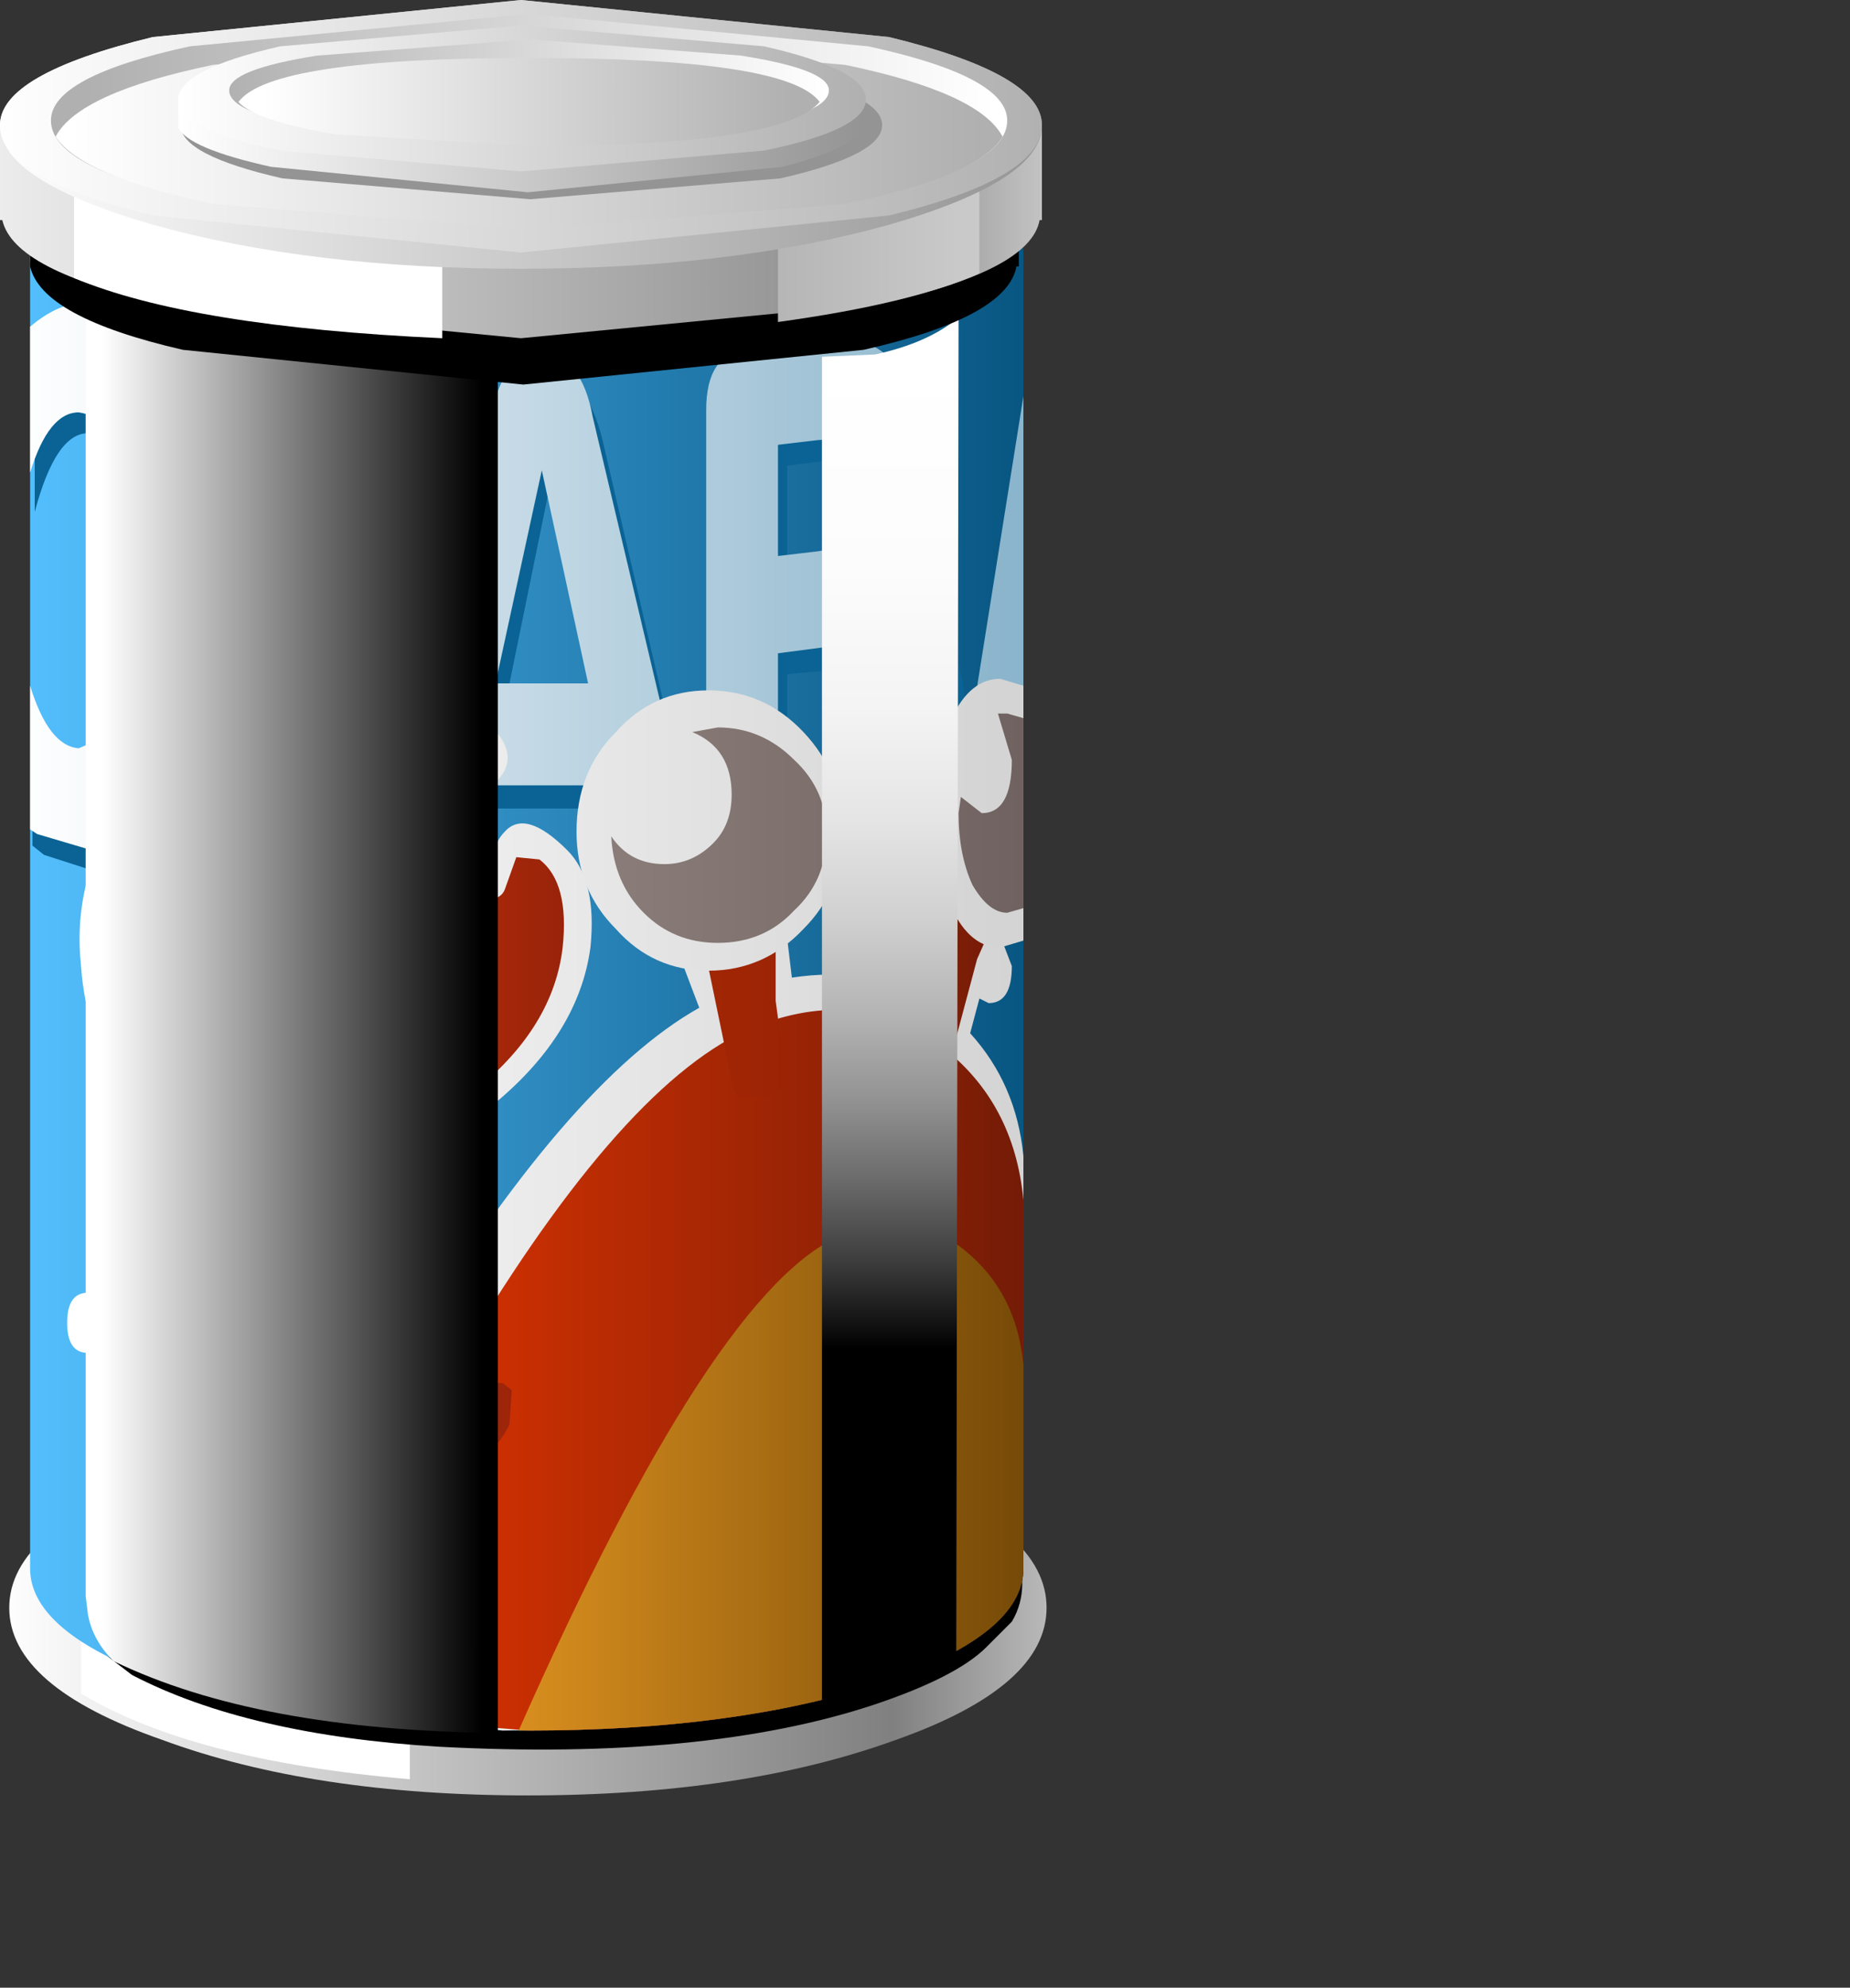 <?xml version="1.0" encoding="UTF-8" standalone="no"?>
<svg xmlns:xlink="http://www.w3.org/1999/xlink" height="42.9px" width="39.95px" xmlns="http://www.w3.org/2000/svg">
  <rect width="100%" height="100%" fill="#333333" stroke="none"/>
  <g transform="matrix(1.0, 0.0, 0.0, 1.0, 0.0, 0.0)">
    <use height="8.1" transform="matrix(1.0, 0.0, 0.0, 1.0, 0.2, 30.65)" width="22.4" xlink:href="#shape0"/>
    <use height="6.25" transform="matrix(1.0, 0.0, 0.0, 1.0, 1.15, 31.5)" width="20.9" xlink:href="#sprite0"/>
    <use height="34.65" transform="matrix(1.0, 0.0, 0.0, 1.0, 0.65, 2.7)" width="21.45" xlink:href="#shape2"/>
    <use height="32.95" transform="matrix(1.0, 0.0, 0.0, 1.0, 1.85, 4.45)" width="8.9" xlink:href="#sprite1"/>
    <use height="29.85" transform="matrix(1.0, 0.0, 0.0, 1.0, 17.75, 6.85)" width="2.95" xlink:href="#sprite2"/>
    <use height="5.45" transform="matrix(1.0, 0.0, 0.0, 1.0, 0.65, 2.85)" width="21.35" xlink:href="#sprite3"/>
    <use height="7.3" transform="matrix(1.0, 0.0, 0.0, 1.0, 0.0, 0.0)" width="22.5" xlink:href="#shape6"/>
  </g>
  <defs>
    <g id="shape0" transform="matrix(1.0, 0.0, 0.0, 1.0, -0.2, -30.65)">
      <path d="M22.6 34.7 Q22.6 36.4 19.35 37.55 16.05 38.75 11.4 38.75 6.75 38.75 3.5 37.55 0.2 36.4 0.2 34.7 0.2 33.0 3.5 31.85 6.75 30.65 11.4 30.65 16.05 30.65 19.35 31.85 22.6 33.0 22.6 34.7" fill="url(#gradient0)" fill-rule="evenodd" stroke="none"/>
      <path d="M1.75 36.55 L1.75 33.45 8.85 33.45 8.85 38.4 Q4.15 38.0 1.75 36.55" fill="url(#gradient1)" fill-rule="evenodd" stroke="none"/>
    </g>
    <linearGradient gradientTransform="matrix(0.014, 0.0, 0.0, -0.014, 11.4, 34.7)" gradientUnits="userSpaceOnUse" id="gradient0" spreadMethod="pad" x1="-819.2" x2="819.2">
      <stop offset="0.0" stop-color="#ffffff"/>
      <stop offset="0.843" stop-color="#808080"/>
      <stop offset="1.0" stop-color="#bdbdbd"/>
    </linearGradient>
    <linearGradient gradientTransform="matrix(0.004, 0.0, 0.0, -0.004, 5.3, 35.95)" gradientUnits="userSpaceOnUse" id="gradient1" spreadMethod="pad" x1="-819.2" x2="819.2">
      <stop offset="0.0" stop-color="#ffffff"/>
      <stop offset="1.0" stop-color="#ffffff"/>
    </linearGradient>
    <g id="sprite0" transform="matrix(1.0, 0.0, 0.0, 1.0, 0.0, 0.0)">
      <use height="6.25" transform="matrix(1.0, 0.0, 0.0, 1.0, 0.0, 0.0)" width="20.9" xlink:href="#shape1"/>
    </g>
    <g id="shape1" transform="matrix(1.0, 0.0, 0.0, 1.0, 0.0, 0.0)">
      <path d="M20.7 1.7 Q21.15 2.75 20.7 3.5 L20.15 4.05 Q19.5 4.7 17.7 5.3 14.05 6.5 8.35 6.2 4.2 5.95 1.7 4.65 L0.0 3.35 0.2 0.0 10.2 0.25 Q20.25 0.65 20.7 1.7" fill="#000000" fill-rule="evenodd" stroke="none"/>
    </g>
    <g id="shape2" transform="matrix(1.0, 0.0, 0.0, 1.0, -0.65, -2.7)">
      <path d="M21.4 4.2 Q22.15 4.7 22.1 5.7 L22.1 33.85 Q22.1 35.3 18.95 36.35 15.85 37.35 11.4 37.35 6.95 37.35 3.8 36.35 0.65 35.3 0.65 33.85 L0.65 5.7 Q0.6 4.7 1.35 4.2 2.35 3.55 2.6 2.7 L20.15 2.7 20.4 3.2 21.4 4.2" fill="url(#gradient2)" fill-rule="evenodd" stroke="none"/>
      <path d="M1.9 9.35 Q1.2 9.35 0.75 11.05 L0.75 7.5 Q1.2 6.95 1.9 7.05 2.4 7.05 2.85 7.45 3.4 8.0 3.4 8.95 3.4 10.0 2.95 10.0 L2.55 9.7 Q2.25 9.4 1.9 9.35" fill="#0a6394" fill-rule="evenodd" stroke="none"/>
      <path d="M2.35 18.9 L0.95 18.45 0.7 18.25 0.7 15.15 Q1.05 16.6 1.9 16.6 2.2 16.65 2.55 16.3 2.9 16.0 3.0 16.0 3.45 16.0 3.45 17.15 3.45 18.55 2.35 18.9" fill="#0a6394" fill-rule="evenodd" stroke="none"/>
      <path d="M6.85 11.8 L6.55 10.6 5.85 10.05 5.0 10.0 5.0 12.8 5.65 13.1 6.45 12.8 Q6.85 12.45 6.85 11.8 M3.6 8.95 Q3.6 7.65 4.3 7.75 L6.1 8.0 Q7.45 8.4 7.85 9.05 8.3 9.7 8.3 11.55 8.3 14.15 6.55 14.5 L8.15 17.5 8.35 18.2 8.15 19.05 Q7.95 19.4 7.65 19.4 7.3 19.3 7.1 18.95 L5.0 14.5 5.0 18.0 Q5.0 19.15 4.35 19.15 L4.15 19.15 Q3.6 18.95 3.6 17.9 L3.6 8.95" fill="#0a6394" fill-rule="evenodd" stroke="none"/>
      <path d="M11.9 10.6 L11.85 10.6 10.9 15.25 12.85 15.25 11.9 10.6 M10.75 9.45 Q11.1 8.1 11.9 8.1 12.65 8.1 13.0 9.45 L15.15 18.7 14.85 19.55 13.95 19.55 13.65 18.95 13.35 17.45 10.45 17.45 10.1 18.95 9.85 19.55 8.85 19.5 Q8.6 19.15 8.6 18.65 L8.65 18.15 10.75 9.45" fill="#0a6394" fill-rule="evenodd" stroke="none"/>
      <path d="M18.25 17.05 Q19.2 16.95 19.2 15.6 19.2 14.3 18.1 14.45 L17.0 14.55 17.0 17.2 18.25 17.05 M17.8 12.35 Q18.65 12.25 18.65 11.0 18.65 9.85 17.8 9.95 L17.0 10.05 17.0 12.45 17.8 12.35 M20.4 13.7 Q20.85 14.4 20.85 15.45 20.85 16.95 20.35 17.75 19.9 18.5 18.75 19.0 L17.7 19.25 16.25 19.4 Q15.45 19.5 15.45 18.25 L15.45 9.3 Q15.45 8.1 16.25 8.0 L18.25 7.8 Q19.1 7.7 19.65 8.45 20.25 9.2 20.25 10.45 20.25 12.0 19.25 12.85 L19.25 12.9 Q19.95 13.0 20.4 13.7" fill="#0a6394" fill-rule="evenodd" stroke="none"/>
      <path d="M20.9 17.75 L22.1 9.0 22.1 16.5 21.95 17.85 21.0 18.3 20.9 17.75" fill="#0a6394" fill-rule="evenodd" stroke="none"/>
      <path d="M1.7 8.9 Q1.05 8.9 0.65 10.2 L0.65 7.05 Q1.25 6.55 1.75 6.55 2.25 6.6 2.7 7.0 3.25 7.5 3.2 8.45 3.2 9.55 2.8 9.55 L2.35 9.25 Q2.05 8.95 1.7 8.9" fill="url(#gradient3)" fill-rule="evenodd" stroke="none"/>
      <path d="M2.15 18.4 L0.8 18.0 0.65 17.9 0.65 14.8 Q1.05 16.1 1.7 16.15 L2.4 15.85 2.8 15.55 Q3.25 15.55 3.25 16.65 3.25 18.1 2.2 18.4 L2.15 18.4" fill="url(#gradient4)" fill-rule="evenodd" stroke="none"/>
      <path d="M3.4 8.45 Q3.4 7.25 4.15 7.25 L5.95 7.55 Q7.3 7.95 7.7 8.6 8.1 9.25 8.1 11.1 8.1 13.65 6.4 14.0 L7.95 17.0 8.15 17.75 7.95 18.55 7.45 18.9 Q7.1 18.9 6.9 18.45 L4.85 14.05 4.8 14.05 4.8 17.5 Q4.8 18.7 4.15 18.7 L4.0 18.7 Q3.4 18.45 3.4 17.45 L3.4 8.45 M4.8 9.5 L4.8 12.35 5.5 12.6 Q5.9 12.65 6.3 12.3 6.7 11.95 6.7 11.3 L6.4 10.15 5.7 9.6 4.8 9.5" fill="url(#gradient5)" fill-rule="evenodd" stroke="none"/>
      <path d="M10.7 14.75 L12.7 14.75 11.7 10.15 10.7 14.75 M10.6 9.0 Q10.85 7.65 11.7 7.65 12.55 7.65 12.8 9.0 L14.85 17.65 14.95 18.25 Q14.95 18.85 14.65 19.05 L13.75 19.1 13.45 18.45 13.15 16.95 10.25 16.95 9.95 18.45 9.7 19.05 8.7 19.0 Q8.4 18.7 8.4 18.2 L10.6 9.0" fill="url(#gradient6)" fill-rule="evenodd" stroke="none"/>
      <path d="M17.95 13.95 L16.8 14.1 16.8 16.75 18.05 16.6 Q19.05 16.5 19.05 15.1 19.05 13.85 17.95 13.95 M16.8 9.6 L16.8 12.0 17.65 11.9 Q18.5 11.8 18.5 10.55 18.5 9.4 17.65 9.5 L16.8 9.6 M18.1 7.35 Q18.9 7.25 19.45 8.0 20.05 8.7 20.05 9.95 20.05 11.6 19.05 12.4 L19.05 12.45 Q19.75 12.55 20.2 13.25 20.65 13.95 20.65 15.0 20.65 16.5 20.15 17.3 L18.55 18.55 16.1 18.9 Q15.25 19.0 15.25 17.8 L15.25 8.85 Q15.25 7.65 16.1 7.55 L18.1 7.35" fill="url(#gradient7)" fill-rule="evenodd" stroke="none"/>
      <path d="M21.75 17.35 L20.8 17.8 20.75 17.25 20.8 16.7 22.1 8.55 22.1 16.0 21.75 17.35" fill="url(#gradient8)" fill-rule="evenodd" stroke="none"/>
      <path d="M21.15 21.55 L20.95 22.3 Q21.95 23.4 22.1 24.95 L22.1 33.6 Q22.1 35.1 18.8 36.2 15.55 37.3 10.85 37.35 L4.6 36.6 7.5 31.35 Q4.9 30.65 3.4 28.6 1.95 26.55 2.7 23.65 1.85 22.35 1.75 20.85 1.55 19.0 2.6 17.45 4.0 15.35 6.3 14.7 L9.25 14.75 10.35 15.45 Q11.75 16.55 9.95 17.35 L9.1 17.55 8.5 17.9 8.5 18.6 8.3 19.1 7.6 19.2 Q7.1 19.35 7.2 19.7 7.7 20.95 7.25 21.05 6.85 21.15 6.55 21.4 6.15 21.65 6.45 21.85 L6.9 21.8 7.3 21.3 7.65 21.3 8.1 21.3 8.35 21.0 8.55 20.5 8.95 20.45 9.35 20.45 9.5 19.8 9.6 19.15 Q9.7 19.0 10.05 19.0 L10.5 18.85 Q10.65 18.2 10.9 17.95 11.35 17.45 12.25 18.35 12.9 19.0 12.75 20.45 12.5 22.3 10.7 23.8 8.35 25.65 5.8 25.35 5.7 27.15 6.8 28.25 7.5 28.95 8.7 29.2 12.25 23.35 15.1 21.75 L14.55 20.3 15.75 19.95 16.95 19.85 17.1 21.1 Q18.75 20.85 19.9 21.55 L20.25 18.3 Q21.9 19.7 21.6 20.15 L21.6 20.2 21.85 20.85 Q21.85 21.65 21.35 21.65 L21.15 21.55" fill="url(#gradient9)" fill-rule="evenodd" stroke="none"/>
      <path d="M5.2 32.0 L4.9 32.9 Q4.55 33.3 4.1 33.3 3.65 33.3 3.35 32.9 3.0 32.55 3.0 32.0 3.0 31.45 3.35 31.1 3.65 30.7 4.1 30.7 4.55 30.7 4.9 31.1 L5.2 32.0" fill="url(#gradient10)" fill-rule="evenodd" stroke="none"/>
      <path d="M1.9 27.9 Q2.35 27.9 2.35 28.55 2.35 29.2 1.9 29.2 1.45 29.2 1.45 28.55 1.45 27.9 1.9 27.9" fill="url(#gradient11)" fill-rule="evenodd" stroke="none"/>
      <path d="M6.9 27.2 Q6.9 26.4 7.75 26.4 8.1 26.4 8.35 26.65 L8.6 27.2 8.35 27.75 7.75 28.0 Q6.9 28.0 6.9 27.2" fill="url(#gradient12)" fill-rule="evenodd" stroke="none"/>
      <path d="M11.4 37.35 L6.05 36.9 Q8.6 31.55 10.2 28.85 13.7 23.1 16.45 22.1 18.65 21.3 20.35 22.6 21.9 23.8 22.1 25.9 L22.1 33.85 Q22.1 35.3 18.95 36.35 15.85 37.35 11.4 37.35" fill="url(#gradient13)" fill-rule="evenodd" stroke="none"/>
      <path d="M18.2 26.65 Q19.7 26.05 20.85 27.0 21.95 27.9 22.1 29.45 L22.1 33.85 Q22.1 35.3 18.95 36.35 15.85 37.35 11.4 37.35 L11.2 37.35 Q15.45 27.75 18.2 26.65" fill="url(#gradient14)" fill-rule="evenodd" stroke="none"/>
      <path d="M3.85 22.2 L5.6 22.65 5.2 24.75 Q5.0 27.1 6.05 28.3 7.1 29.5 9.1 29.8 L10.85 29.85 11.05 30.0 11.0 30.75 Q10.6 31.55 10.05 31.4 L7.7 30.9 Q5.1 30.05 3.95 28.35 2.75 26.65 3.2 24.25 L3.85 22.2" fill="url(#gradient15)" fill-rule="evenodd" stroke="none"/>
      <path d="M9.0 15.25 Q10.6 16.1 10.05 16.55 L8.95 16.95 Q8.15 17.1 8.1 17.3 L8.05 18.25 Q8.05 18.85 7.85 18.9 L6.9 19.1 Q6.3 19.25 6.4 19.7 L6.85 20.6 Q7.0 21.0 6.65 21.1 L5.7 21.7 Q5.2 22.25 5.6 22.55 L6.3 22.6 7.0 22.05 7.55 21.9 8.1 21.9 8.45 21.65 8.7 21.1 Q8.95 20.8 9.3 20.8 L9.85 20.7 9.9 20.25 9.9 19.6 10.4 19.4 Q10.8 19.45 10.9 19.2 L11.15 18.5 11.65 18.55 Q12.3 19.05 12.15 20.45 11.95 22.15 10.3 23.5 7.45 25.85 4.15 24.45 3.1 24.0 2.5 22.0 1.8 19.65 3.05 17.75 4.3 15.8 6.35 15.25 8.05 14.75 9.0 15.25" fill="url(#gradient16)" fill-rule="evenodd" stroke="none"/>
      <path d="M14.2 19.1 L14.8 18.9 15.85 18.7 16.75 18.7 16.75 21.6 17.0 23.45 16.45 23.7 15.95 23.65 15.85 23.55 15.25 20.65 14.65 19.45 14.2 19.1" fill="url(#gradient17)" fill-rule="evenodd" stroke="none"/>
      <path d="M20.5 18.35 L21.0 18.6 21.55 19.15 21.7 19.55 21.5 19.8 21.1 20.7 20.3 23.7 19.95 23.55 19.85 23.25 20.4 20.35 20.5 18.35" fill="url(#gradient18)" fill-rule="evenodd" stroke="none"/>
      <path d="M18.2 17.95 Q18.2 19.2 17.35 20.05 16.5 20.95 15.3 20.95 14.1 20.95 13.3 20.05 12.45 19.2 12.45 17.95 12.45 16.65 13.3 15.8 14.1 14.9 15.3 14.9 16.5 14.9 17.35 15.8 18.2 16.7 18.2 17.95" fill="url(#gradient19)" fill-rule="evenodd" stroke="none"/>
      <path d="M22.1 14.8 L22.1 20.3 21.6 20.45 Q20.95 20.45 20.55 19.6 20.1 18.75 20.1 17.55 20.1 16.35 20.55 15.5 20.95 14.65 21.6 14.65 L22.1 14.8" fill="url(#gradient20)" fill-rule="evenodd" stroke="none"/>
      <path d="M15.5 15.7 Q16.45 15.7 17.15 16.4 17.85 17.05 17.85 18.0 17.85 19.0 17.15 19.65 16.5 20.35 15.5 20.35 14.55 20.35 13.9 19.7 13.25 19.05 13.2 18.05 13.6 18.65 14.35 18.65 14.95 18.65 15.4 18.2 15.8 17.8 15.8 17.15 15.8 16.15 14.95 15.8 L15.5 15.7" fill="url(#gradient21)" fill-rule="evenodd" stroke="none"/>
      <path d="M21.75 15.4 L22.1 15.5 22.1 19.6 21.75 19.7 Q21.35 19.7 21.0 19.1 20.7 18.45 20.7 17.55 L20.75 17.2 21.2 17.55 Q21.85 17.55 21.85 16.4 L21.55 15.4 21.75 15.4" fill="url(#gradient22)" fill-rule="evenodd" stroke="none"/>
    </g>
    <linearGradient gradientTransform="matrix(0.013, 0.0, 0.0, -0.013, 11.4, 20.0)" gradientUnits="userSpaceOnUse" id="gradient2" spreadMethod="pad" x1="-819.2" x2="819.2">
      <stop offset="0.0" stop-color="#53befc"/>
      <stop offset="1.0" stop-color="#085682"/>
    </linearGradient>
    <linearGradient gradientTransform="matrix(0.013, 0.0, 0.0, -0.013, 11.1, 8.4)" gradientUnits="userSpaceOnUse" id="gradient3" spreadMethod="pad" x1="-819.2" x2="819.2">
      <stop offset="0.0" stop-color="#ffffff"/>
      <stop offset="1.0" stop-color="#8bb5cc"/>
    </linearGradient>
    <linearGradient gradientTransform="matrix(0.013, 0.0, 0.0, -0.013, 11.1, 16.6)" gradientUnits="userSpaceOnUse" id="gradient4" spreadMethod="pad" x1="-819.2" x2="819.2">
      <stop offset="0.0" stop-color="#ffffff"/>
      <stop offset="1.0" stop-color="#8bb5cc"/>
    </linearGradient>
    <linearGradient gradientTransform="matrix(0.013, 9.0E-4, 0.0, -0.013, 11.1, 13.45)" gradientUnits="userSpaceOnUse" id="gradient5" spreadMethod="pad" x1="-819.2" x2="819.2">
      <stop offset="0.0" stop-color="#ffffff"/>
      <stop offset="1.0" stop-color="#8bb5cc"/>
    </linearGradient>
    <linearGradient gradientTransform="matrix(0.013, 0.0, 0.0, -0.013, 11.1, 13.35)" gradientUnits="userSpaceOnUse" id="gradient6" spreadMethod="pad" x1="-819.2" x2="819.2">
      <stop offset="0.0" stop-color="#ffffff"/>
      <stop offset="1.0" stop-color="#8bb5cc"/>
    </linearGradient>
    <linearGradient gradientTransform="matrix(0.013, -0.002, 0.0, -0.013, 11.1, 13.85)" gradientUnits="userSpaceOnUse" id="gradient7" spreadMethod="pad" x1="-819.2" x2="819.2">
      <stop offset="0.0" stop-color="#ffffff"/>
      <stop offset="1.0" stop-color="#8bb5cc"/>
    </linearGradient>
    <linearGradient gradientTransform="matrix(0.013, 0.0, 0.0, -0.013, 11.1, 13.2)" gradientUnits="userSpaceOnUse" id="gradient8" spreadMethod="pad" x1="-819.2" x2="819.2">
      <stop offset="0.0" stop-color="#ffffff"/>
      <stop offset="1.0" stop-color="#8bb5cc"/>
    </linearGradient>
    <linearGradient gradientTransform="matrix(0.012, 0.0, 0.0, -0.012, 12.0, 25.95)" gradientUnits="userSpaceOnUse" id="gradient9" spreadMethod="pad" x1="-819.2" x2="819.2">
      <stop offset="0.0" stop-color="#ffffff"/>
      <stop offset="1.0" stop-color="#d4d4d4"/>
    </linearGradient>
    <linearGradient gradientTransform="matrix(0.012, 0.0, 0.0, -0.012, 12.0, 32.0)" gradientUnits="userSpaceOnUse" id="gradient10" spreadMethod="pad" x1="-819.2" x2="819.2">
      <stop offset="0.0" stop-color="#ffffff"/>
      <stop offset="1.0" stop-color="#d4d4d4"/>
    </linearGradient>
    <linearGradient gradientTransform="matrix(0.012, 0.0, 0.0, -0.012, 12.0, 28.55)" gradientUnits="userSpaceOnUse" id="gradient11" spreadMethod="pad" x1="-819.2" x2="819.2">
      <stop offset="0.0" stop-color="#ffffff"/>
      <stop offset="1.0" stop-color="#d4d4d4"/>
    </linearGradient>
    <linearGradient gradientTransform="matrix(0.012, 0.0, 0.0, -0.012, 12.0, 27.2)" gradientUnits="userSpaceOnUse" id="gradient12" spreadMethod="pad" x1="-819.2" x2="819.2">
      <stop offset="0.0" stop-color="#ffffff"/>
      <stop offset="1.0" stop-color="#d4d4d4"/>
    </linearGradient>
    <linearGradient gradientTransform="matrix(0.01, 0.0, 0.0, -0.01, 14.05, 29.6)" gradientUnits="userSpaceOnUse" id="gradient13" spreadMethod="pad" x1="-819.2" x2="819.2">
      <stop offset="0.0" stop-color="#f03800"/>
      <stop offset="1.0" stop-color="#731b07"/>
    </linearGradient>
    <linearGradient gradientTransform="matrix(0.007, 0.0, 0.0, -0.007, 16.65, 31.9)" gradientUnits="userSpaceOnUse" id="gradient14" spreadMethod="pad" x1="-819.2" x2="819.2">
      <stop offset="0.0" stop-color="#db901f"/>
      <stop offset="1.0" stop-color="#734807"/>
    </linearGradient>
    <linearGradient gradientTransform="matrix(0.005, 0.0, 0.0, -0.005, 7.1, 26.8)" gradientUnits="userSpaceOnUse" id="gradient15" spreadMethod="pad" x1="-819.2" x2="819.2">
      <stop offset="0.0" stop-color="#f03800"/>
      <stop offset="1.0" stop-color="#99240a"/>
    </linearGradient>
    <linearGradient gradientTransform="matrix(0.006, 0.0, 0.0, -0.006, 7.2, 20.0)" gradientUnits="userSpaceOnUse" id="gradient16" spreadMethod="pad" x1="-819.2" x2="819.2">
      <stop offset="0.0" stop-color="#f03800"/>
      <stop offset="1.0" stop-color="#99240a"/>
    </linearGradient>
    <linearGradient gradientTransform="matrix(0.002, 0.0, 0.0, -0.002, 15.6, 21.2)" gradientUnits="userSpaceOnUse" id="gradient17" spreadMethod="pad" x1="-819.2" x2="819.2">
      <stop offset="0.0" stop-color="#a62704"/>
      <stop offset="1.0" stop-color="#9b2405"/>
    </linearGradient>
    <linearGradient gradientTransform="matrix(0.001, 0.0, 0.0, -0.001, 20.75, 21.0)" gradientUnits="userSpaceOnUse" id="gradient18" spreadMethod="pad" x1="-819.2" x2="819.2">
      <stop offset="0.0" stop-color="#861f06"/>
      <stop offset="1.0" stop-color="#731b07"/>
    </linearGradient>
    <linearGradient gradientTransform="matrix(0.012, 0.0, 0.0, -0.012, 11.7, 17.95)" gradientUnits="userSpaceOnUse" id="gradient19" spreadMethod="pad" x1="-819.2" x2="819.2">
      <stop offset="0.0" stop-color="#ffffff"/>
      <stop offset="1.0" stop-color="#d4d4d4"/>
    </linearGradient>
    <linearGradient gradientTransform="matrix(0.012, 0.0, 0.0, -0.012, 11.7, 17.55)" gradientUnits="userSpaceOnUse" id="gradient20" spreadMethod="pad" x1="-819.2" x2="819.2">
      <stop offset="0.0" stop-color="#ffffff"/>
      <stop offset="1.0" stop-color="#d4d4d4"/>
    </linearGradient>
    <linearGradient gradientTransform="matrix(0.006, 0.0, 0.0, -0.006, 17.45, 18.0)" gradientUnits="userSpaceOnUse" id="gradient21" spreadMethod="pad" x1="-819.2" x2="819.2">
      <stop offset="0.0" stop-color="#8c7f7b"/>
      <stop offset="1.0" stop-color="#6e615f"/>
    </linearGradient>
    <linearGradient gradientTransform="matrix(0.006, 0.0, 0.0, -0.006, 17.45, 17.55)" gradientUnits="userSpaceOnUse" id="gradient22" spreadMethod="pad" x1="-819.2" x2="819.2">
      <stop offset="0.0" stop-color="#8c7f7b"/>
      <stop offset="1.0" stop-color="#6e615f"/>
    </linearGradient>
    <g id="sprite1" transform="matrix(1.0, 0.0, 0.0, 1.0, 0.0, 0.0)">
      <use height="32.95" transform="matrix(1.0, 0.0, 0.0, 1.0, 0.0, 0.0)" width="8.9" xlink:href="#shape3"/>
    </g>
    <g id="shape3" transform="matrix(1.0, 0.0, 0.0, 1.0, 0.0, 0.0)">
      <path d="M1.1 0.0 Q3.45 1.2 8.85 1.3 L8.9 1.85 8.9 32.95 Q3.7 32.9 0.6 31.4 0.15 30.95 0.05 30.4 L0.0 30.0 0.0 1.9 Q0.0 1.25 0.15 1.1 L0.8 0.4 1.1 0.0" fill="url(#gradient23)" fill-rule="evenodd" stroke="none"/>
    </g>
    <linearGradient gradientTransform="matrix(0.005, 0.0, 0.0, -0.005, 4.45, 16.45)" gradientUnits="userSpaceOnUse" id="gradient23" spreadMethod="pad" x1="-819.2" x2="819.2">
      <stop offset="0.0" stop-color="#ffffff"/>
      <stop offset="1.0" stop-color="#000000"/>
    </linearGradient>
    <g id="sprite2" transform="matrix(1.0, 0.0, 0.0, 1.0, 0.0, 0.0)">
      <use height="29.85" transform="matrix(1.0, 0.0, 0.0, 1.0, 0.0, 0.0)" width="2.95" xlink:href="#shape4"/>
    </g>
    <g id="shape4" transform="matrix(1.0, 0.0, 0.0, 1.0, 0.0, 0.0)">
      <path d="M0.0 29.85 L0.0 0.85 1.15 0.8 Q2.3 0.55 2.95 0.0 L2.9 28.85 Q1.75 29.5 0.0 29.85" fill="url(#gradient24)" fill-rule="evenodd" stroke="none"/>
    </g>
    <linearGradient gradientTransform="matrix(0.0, 0.013, 0.013, 0.0, 1.45, 11.6)" gradientUnits="userSpaceOnUse" id="gradient24" spreadMethod="pad" x1="-819.2" x2="819.2">
      <stop offset="0.0" stop-color="#ffffff"/>
      <stop offset="0.212" stop-color="#fcfcfc"/>
      <stop offset="0.349" stop-color="#f4f4f4"/>
      <stop offset="0.463" stop-color="#e5e5e5"/>
      <stop offset="0.565" stop-color="#d0d0d0"/>
      <stop offset="0.659" stop-color="#b5b5b5"/>
      <stop offset="0.745" stop-color="#949494"/>
      <stop offset="0.827" stop-color="#6c6c6c"/>
      <stop offset="0.91" stop-color="#3e3e3e"/>
      <stop offset="0.984" stop-color="#0c0c0c"/>
      <stop offset="1.0" stop-color="#000000"/>
    </linearGradient>
    <g id="sprite3" transform="matrix(1.0, 0.0, 0.0, 1.0, 0.0, 0.0)">
      <use height="5.45" transform="matrix(1.0, 0.0, 0.0, 1.0, 0.0, 0.0)" width="21.35" xlink:href="#shape5"/>
    </g>
    <g id="shape5" transform="matrix(1.0, 0.0, 0.0, 1.0, 0.0, 0.0)">
      <path d="M21.35 0.8 L21.35 2.9 21.3 2.9 Q21.1 4.0 18.0 4.7 L10.65 5.45 3.3 4.7 Q0.25 4.0 0.0 2.9 L0.0 0.8 3.25 0.8 Q6.3 0.0 10.65 0.0 L18.1 0.8 21.35 0.8" fill="#000000" fill-rule="evenodd" stroke="none"/>
    </g>
    <g id="shape6" transform="matrix(1.0, 0.0, 0.0, 1.0, 0.0, 0.0)">
      <path d="M22.5 2.65 L22.5 4.75 22.45 4.75 Q22.25 5.85 19.0 6.55 L11.25 7.3 3.5 6.55 Q0.3 5.85 0.05 4.75 L0.0 4.75 0.0 2.65 3.4 2.65 Q6.7 1.85 11.25 1.85 L19.05 2.65 22.5 2.65" fill="url(#gradient25)" fill-rule="evenodd" stroke="none"/>
      <path d="M16.8 6.95 L16.8 2.8 21.15 2.8 21.15 5.9 Q19.7 6.55 16.8 6.95" fill="url(#gradient26)" fill-rule="evenodd" stroke="none"/>
      <path d="M1.6 2.65 L3.4 2.65 7.55 2.0 9.55 2.0 9.55 7.3 Q4.1 7.05 1.6 6.0 L1.6 2.65" fill="url(#gradient27)" fill-rule="evenodd" stroke="none"/>
      <path d="M22.5 2.7 Q22.5 3.9 19.2 4.85 15.8 5.8 11.25 5.8 6.7 5.8 3.3 4.85 0.0 3.9 0.0 2.7 0.0 1.6 3.3 0.8 L11.25 0.0 19.2 0.8 Q22.5 1.6 22.5 2.7" fill="url(#gradient28)" fill-rule="evenodd" stroke="none"/>
      <path d="M22.5 2.7 Q22.5 3.85 19.2 4.65 L11.25 5.45 3.3 4.65 Q0.0 3.85 0.0 2.7 0.0 1.6 3.3 0.8 L11.25 0.0 19.2 0.8 Q22.5 1.6 22.5 2.7" fill="url(#gradient29)" fill-rule="evenodd" stroke="none"/>
      <path d="M21.75 2.6 Q21.75 3.6 18.75 4.25 L11.4 4.95 4.1 4.25 Q1.1 3.6 1.1 2.6 1.1 1.65 4.1 1.0 L11.4 0.3 18.75 1.0 Q21.75 1.65 21.75 2.6" fill="url(#gradient30)" fill-rule="evenodd" stroke="none"/>
      <path d="M11.4 4.95 L4.6 4.4 Q1.75 3.8 1.2 2.95 1.7 2.0 4.6 1.4 L11.4 0.8 18.25 1.4 Q21.15 2.0 21.65 2.95 21.15 3.8 18.25 4.4 L11.4 4.95" fill="url(#gradient31)" fill-rule="evenodd" stroke="none"/>
      <path d="M19.05 2.7 Q19.05 3.35 16.85 3.85 L11.45 4.3 6.1 3.85 Q3.9 3.35 3.9 2.7 3.9 2.05 6.1 1.6 L11.45 1.1 16.85 1.6 Q19.05 2.05 19.05 2.7" fill="#949494" fill-rule="evenodd" stroke="none"/>
      <path d="M18.65 2.7 L18.65 2.75 Q18.45 3.2 16.9 3.6 L11.4 4.15 5.85 3.6 Q4.05 3.2 3.85 2.75 L3.85 2.05 6.1 2.05 11.25 1.85 16.4 2.05 18.65 2.05 18.65 2.65 18.7 2.7 18.65 2.7" fill="url(#gradient32)" fill-rule="evenodd" stroke="none"/>
      <path d="M18.7 2.15 Q18.7 2.8 16.5 3.25 L11.25 3.7 6.05 3.25 Q3.85 2.8 3.85 2.15 3.85 1.5 6.05 1.0 L11.25 0.55 16.5 1.0 Q18.7 1.5 18.7 2.15" fill="url(#gradient33)" fill-rule="evenodd" stroke="none"/>
      <path d="M17.9 1.95 Q17.9 2.45 16.0 2.75 L11.45 3.1 6.85 2.75 Q4.95 2.45 4.95 1.95 4.95 1.5 6.85 1.2 L11.45 0.85 16.0 1.2 Q17.9 1.5 17.9 1.95" fill="url(#gradient34)" fill-rule="evenodd" stroke="none"/>
      <path d="M11.45 3.15 L7.25 2.9 Q5.5 2.6 5.15 2.2 5.85 1.25 11.45 1.25 17.0 1.25 17.7 2.2 16.9 3.15 11.45 3.15" fill="url(#gradient35)" fill-rule="evenodd" stroke="none"/>
    </g>
    <linearGradient gradientTransform="matrix(0.014, 0.0, 0.0, -0.014, 11.25, 4.6)" gradientUnits="userSpaceOnUse" id="gradient25" spreadMethod="pad" x1="-819.2" x2="819.2">
      <stop offset="0.0" stop-color="#ededed"/>
      <stop offset="0.804" stop-color="#919191"/>
      <stop offset="0.851" stop-color="#979797"/>
      <stop offset="0.918" stop-color="#a8a8a8"/>
      <stop offset="0.992" stop-color="#c3c3c3"/>
      <stop offset="1.0" stop-color="#c7c7c7"/>
    </linearGradient>
    <linearGradient gradientTransform="matrix(-0.004, 0.0, 0.0, 0.004, 17.4, 4.9)" gradientUnits="userSpaceOnUse" id="gradient26" spreadMethod="pad" x1="-819.2" x2="819.2">
      <stop offset="0.0" stop-color="#c9c9c9"/>
      <stop offset="1.0" stop-color="#a8a8a8"/>
    </linearGradient>
    <linearGradient gradientTransform="matrix(0.005, 0.0, 0.0, -0.005, 5.6, 4.65)" gradientUnits="userSpaceOnUse" id="gradient27" spreadMethod="pad" x1="-819.2" x2="819.2">
      <stop offset="0.0" stop-color="#ffffff"/>
      <stop offset="1.0" stop-color="#ffffff"/>
    </linearGradient>
    <linearGradient gradientTransform="matrix(0.014, 0.0, 0.0, -0.014, 11.25, 2.9)" gradientUnits="userSpaceOnUse" id="gradient28" spreadMethod="pad" x1="-819.2" x2="819.2">
      <stop offset="0.0" stop-color="#ffffff"/>
      <stop offset="1.0" stop-color="#949494"/>
    </linearGradient>
    <linearGradient gradientTransform="matrix(0.014, 0.0, 0.0, -0.014, 11.3, 2.7)" gradientUnits="userSpaceOnUse" id="gradient29" spreadMethod="pad" x1="-819.2" x2="819.2">
      <stop offset="0.0" stop-color="#ffffff"/>
      <stop offset="1.0" stop-color="#b0b0b0"/>
    </linearGradient>
    <linearGradient gradientTransform="matrix(-0.012, 0.0, 0.0, 0.012, 11.65, 2.6)" gradientUnits="userSpaceOnUse" id="gradient30" spreadMethod="pad" x1="-819.2" x2="819.2">
      <stop offset="0.0" stop-color="#ffffff"/>
      <stop offset="1.0" stop-color="#b0b0b0"/>
    </linearGradient>
    <linearGradient gradientTransform="matrix(0.012, 0.0, 0.0, -0.012, 11.35, 2.9)" gradientUnits="userSpaceOnUse" id="gradient31" spreadMethod="pad" x1="-819.2" x2="819.2">
      <stop offset="0.0" stop-color="#ffffff"/>
      <stop offset="1.0" stop-color="#b0b0b0"/>
    </linearGradient>
    <linearGradient gradientTransform="matrix(0.009, 0.0, 0.0, -0.009, 11.25, 3.0)" gradientUnits="userSpaceOnUse" id="gradient32" spreadMethod="pad" x1="-819.2" x2="819.2">
      <stop offset="0.0" stop-color="#ffffff"/>
      <stop offset="1.0" stop-color="#949494"/>
    </linearGradient>
    <linearGradient gradientTransform="matrix(0.009, 0.0, 0.0, -0.009, 11.25, 2.15)" gradientUnits="userSpaceOnUse" id="gradient33" spreadMethod="pad" x1="-819.2" x2="819.2">
      <stop offset="0.0" stop-color="#ffffff"/>
      <stop offset="1.0" stop-color="#b0b0b0"/>
    </linearGradient>
    <linearGradient gradientTransform="matrix(-0.008, 0.0, 0.0, 0.008, 11.3, 1.95)" gradientUnits="userSpaceOnUse" id="gradient34" spreadMethod="pad" x1="-819.2" x2="819.2">
      <stop offset="0.0" stop-color="#ffffff"/>
      <stop offset="1.0" stop-color="#b0b0b0"/>
    </linearGradient>
    <linearGradient gradientTransform="matrix(0.007, 0.0, 0.0, -0.007, 11.4, 2.2)" gradientUnits="userSpaceOnUse" id="gradient35" spreadMethod="pad" x1="-819.2" x2="819.2">
      <stop offset="0.0" stop-color="#ffffff"/>
      <stop offset="1.0" stop-color="#b0b0b0"/>
    </linearGradient>
  </defs>
</svg>
